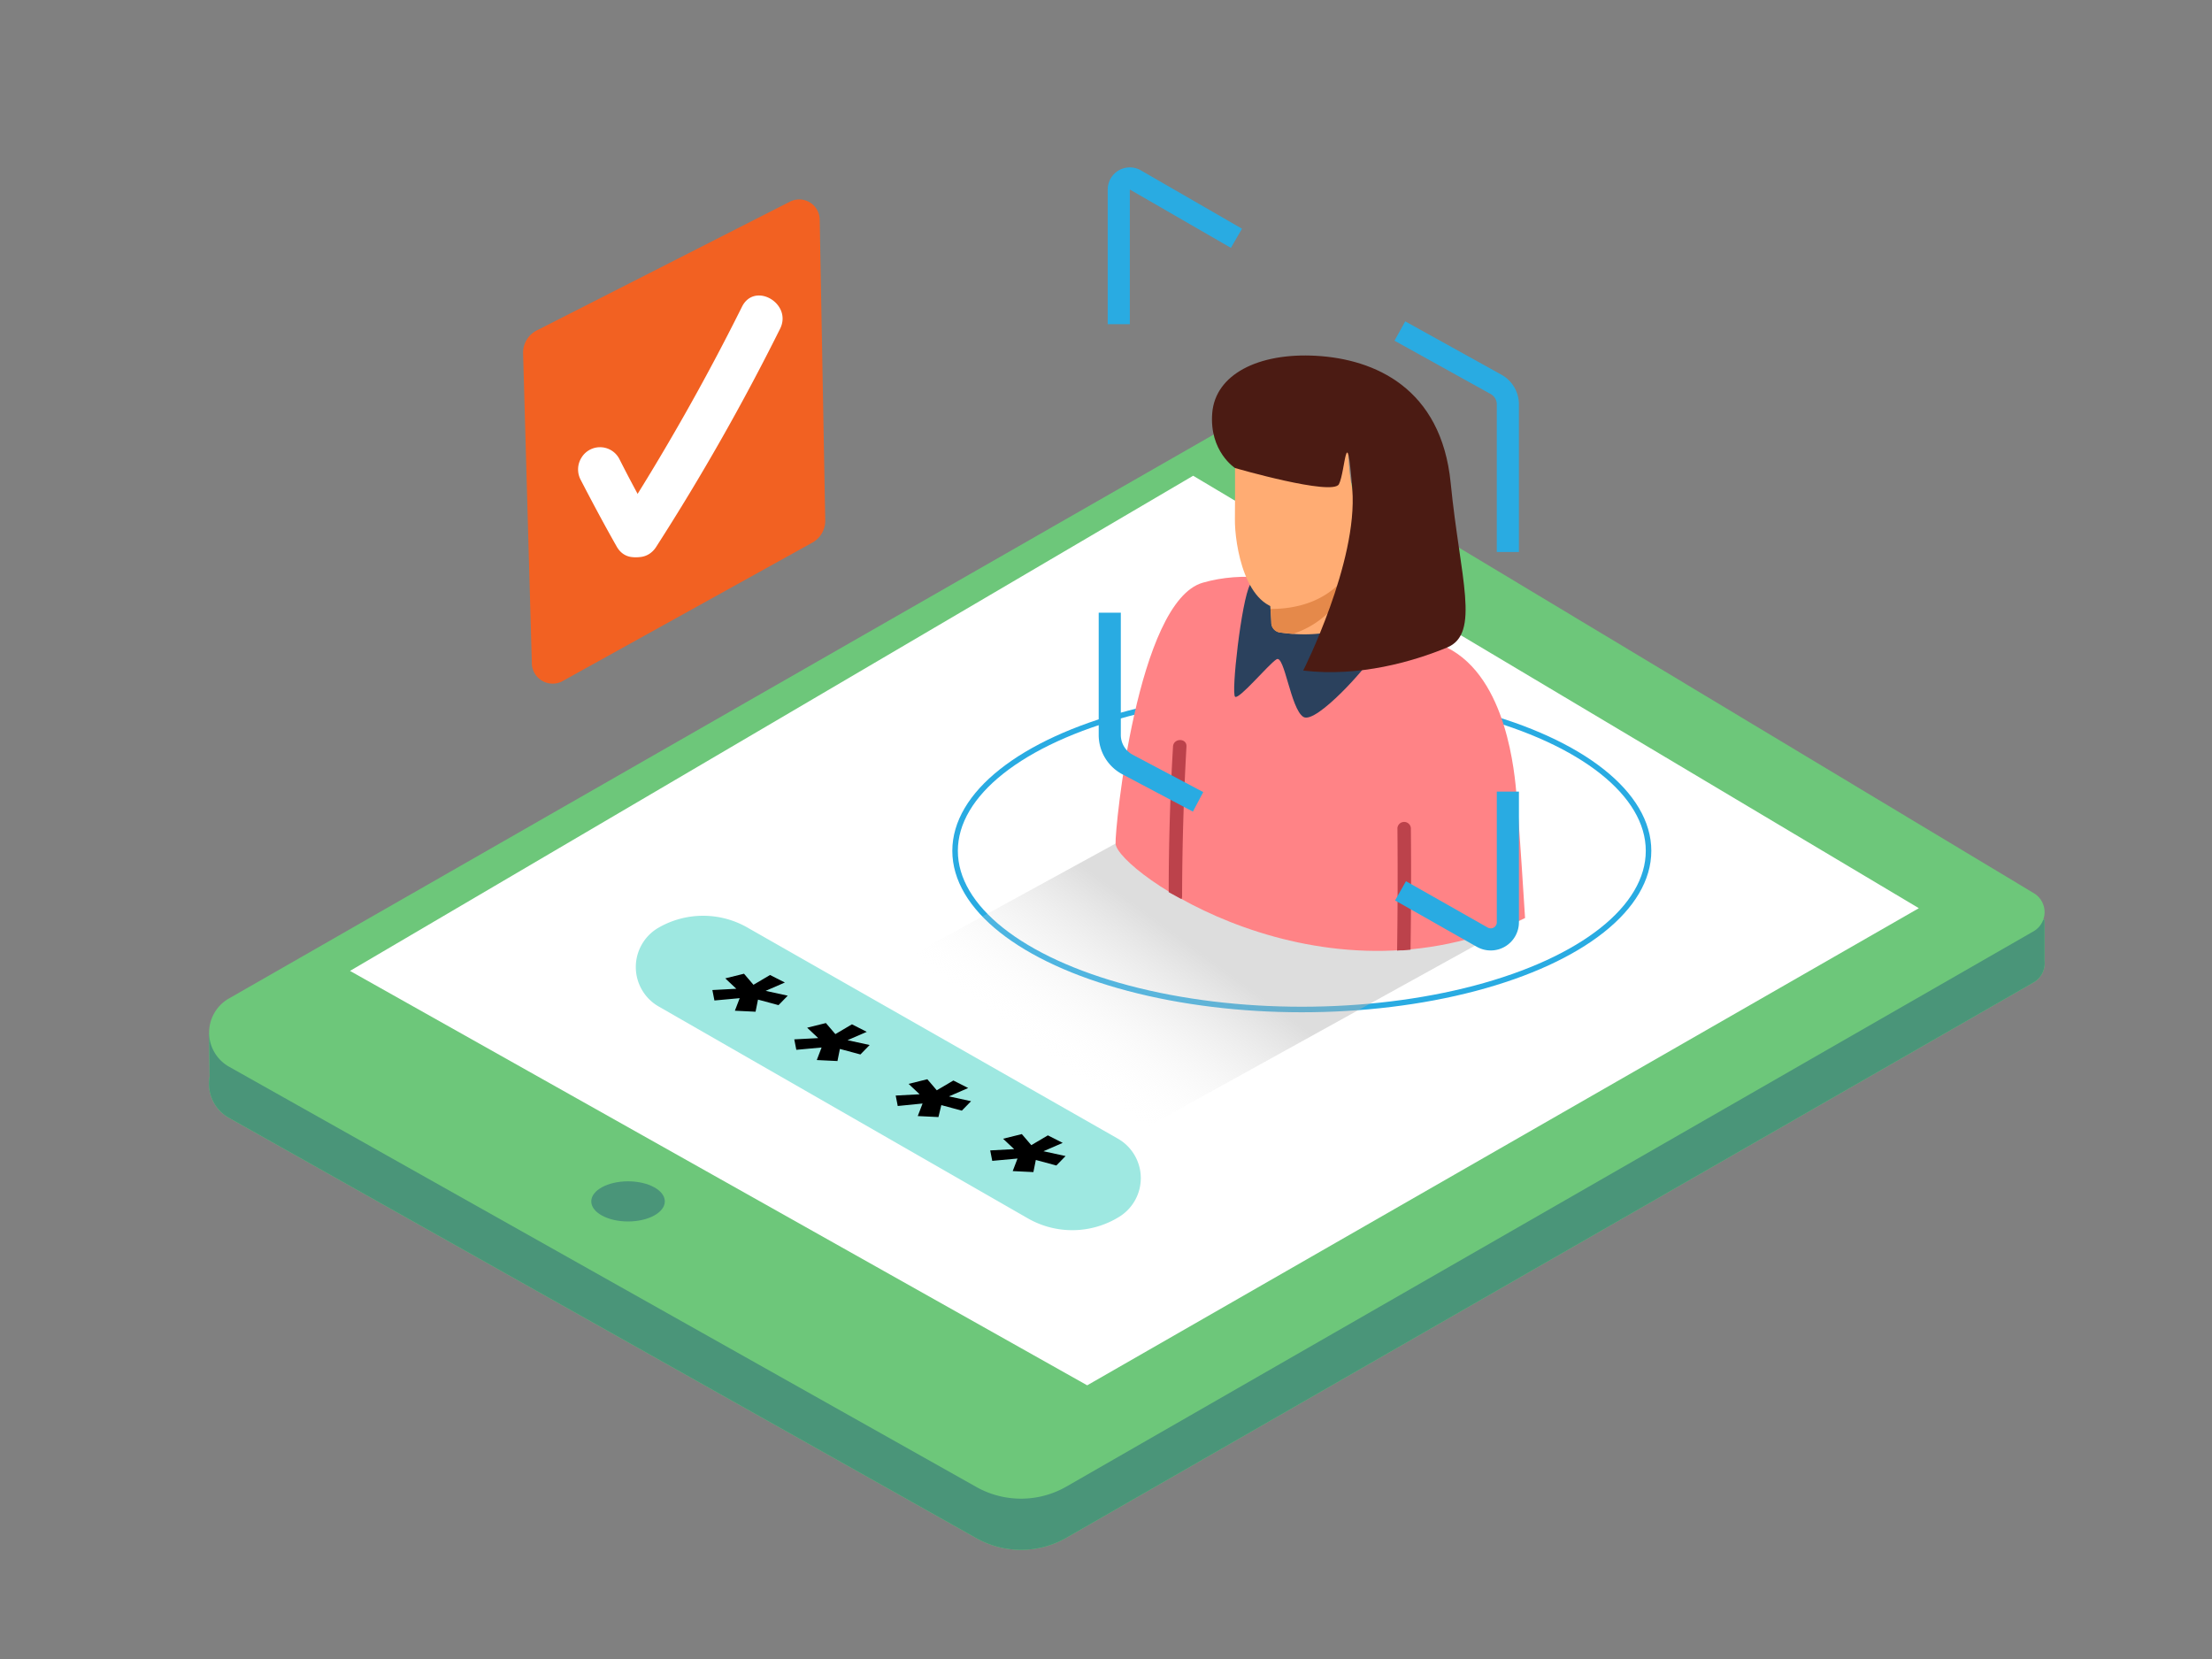 <svg xmlns="http://www.w3.org/2000/svg" xmlns:xlink="http://www.w3.org/1999/xlink" viewBox="0 0 400 300"><rect x="0" y="0" width="400" height="300" fill="#808080" stroke="none"/><defs><linearGradient id="linear-gradient" x1="196.04" y1="197.1" x2="215.28" y2="170.83" gradientUnits="userSpaceOnUse"><stop offset="0.01" stop-color="#fff" stop-opacity="0"/><stop offset="1" stop-color="#b3b3b3" stop-opacity="0.97"/></linearGradient></defs><title>0</title><g style="isolation:isolate"><g id="Layer_2" data-name="Layer 2"><path d="M37.8,186.9l4.28,2.55L224.72,84.83l138.67,83.33,6.33-1.89,0,7.49a4,4,0,0,1-2,3.9L192.84,278.07a16.49,16.49,0,0,1-16.29.07l-135.14-76a7.06,7.06,0,0,1-3.5-7.46Z" fill="#6dc77a"/><path d="M37.8,186.9l4.28,2.55L224.72,84.83l138.67,83.33,6.33-1.89,0,7.49a4,4,0,0,1-2,3.9L192.84,278.07a16.49,16.49,0,0,1-16.29.07l-135.14-76a7.06,7.06,0,0,1-3.5-7.46Z" fill="#6dc77a"/><path d="M37.8,186.9l4.28,2.55L224.72,84.83l138.67,83.33,6.33-1.89,0,7.49a4,4,0,0,1-2,3.9L192.84,278.07a16.49,16.49,0,0,1-16.29.07l-135.14-76a7.06,7.06,0,0,1-3.5-7.46Z" fill="#124577" opacity="0.39"/><path d="M367.73,168.41,192.84,268.82a16.49,16.49,0,0,1-16.29.07l-135.14-76a7.09,7.09,0,0,1,0-12.34l183.35-105,143.08,86A4,4,0,0,1,367.73,168.41Z" fill="#6dc77a"/><polygon points="346.99 164.23 196.6 250.51 63.29 175.57 215.76 86.03 346.99 164.23" fill="#fff"/><ellipse cx="113.57" cy="217.25" rx="6.65" ry="3.63" fill="#124577" opacity="0.39"/><path d="M202.45,220h0a8.22,8.22,0,0,0-.31-14.1l-67-38.18a16.14,16.14,0,0,0-16.15.09h0A8.22,8.22,0,0,0,119.1,182l66.74,38.3A16.13,16.13,0,0,0,202.45,220Z" fill="#9ee8e1"/><ellipse cx="235.41" cy="153.86" rx="62.7" ry="28.69" fill="none" stroke="#29abe2" stroke-miterlimit="10"/><path d="M94.59,63.87l1.59,56.32a3.78,3.78,0,0,0,5.34,3.09l45.2-25.06a4.53,4.53,0,0,0,2.51-4.13l-1-54.39a3.7,3.7,0,0,0-5.38-3.23L97.07,59.75A4.53,4.53,0,0,0,94.59,63.87Z" fill="#f26122"/><path d="M118.37,94.79Q115,88.94,112,83a3.93,3.93,0,0,0-6.75-.4l-.05.08a4,4,0,0,0-.24,4c2.11,4.08,4.28,8.14,6.55,12.14C114,103.27,120.91,99.26,118.37,94.79Z" fill="#fff"/><path d="M111.78,94.89a416.51,416.51,0,0,0,22.4-39.43c2.29-4.59,9.16-.56,6.88,4a416.54,416.54,0,0,1-22.4,39.43C115.89,103.21,109,99.22,111.78,94.89Z" fill="#fff"/><polyline points="201.73 152.54 151.64 179.96 201.73 206.94 275.78 165.99" opacity="0.46" fill="url(#linear-gradient)" style="mix-blend-mode:multiply"/><path d="M275.78,166s-1.11-17.68-1.52-22.06c-.37-4-1.69-21.33-12.56-26.82-13.74-6.94-29.57-15.94-44.2-11.75-11.86,3.4-15.9,44.44-15.77,47.18C202,157.46,238.75,183.45,275.78,166Z" fill="#ff8386"/><path d="M247.69,119.22c0,.8-9.7,11.85-12,10.42s-3.41-11.31-4.85-10.42-6.73,7.28-7.49,6.78,1.14-17.44,2.7-20.28S247.69,112.94,247.69,119.22Z" fill="#2b415d"/><path d="M223.31,78.1s.06,11.49,0,15.76c-.06,4.5,1.84,16.66,9.24,16.27s15-9,15-11c0,0,7.48-4.65,3.25-8.23s-4.55,2.48-4.55,2.48-2.29-3.33-2.45-12.27C243.79,81.13,233.23,82.8,223.31,78.1Z" fill="#ffac73"/><path d="M247.19,111.08c-3.77,3.48-9.91,4.13-15.59,3.31a1.85,1.85,0,0,1-1.7-1.61c-.09-1.74-.2-3.48-.35-5.21L249.06,98l-1.51,12.43S247.43,110.71,247.19,111.08Z" fill="#ffac73"/><path d="M233.81,114.62c-.76-.06-1.52-.14-2.27-.24a1.78,1.78,0,0,1-1.64-1.55c0-.91-.09-1.81-.15-2.71,4.13,0,11.48-1,15.36-8.62A16.68,16.68,0,0,1,233.81,114.62Z" fill="#e5894a"/><path d="M223.34,84.64s-4.69-3-4.13-9.95S227.49,63.75,238,64.34s22.63,5.77,24.33,23,5.44,27.24-.67,29.76-15.87,5.37-26,4.16c0,0,9.91-19.58,8.88-32.76s-1.27-3.12-2.42-.94S223.34,84.64,223.34,84.64Z" fill="#4b1b13"/><path d="M253.74,171.85c-.37,0-.73,0-1.1.06q.16-11.09.06-22.17a1.22,1.22,0,0,1,2.43,0q.1,11-.06,22Z" fill="#bc424b"/><path d="M213.66,162.58h0a1.56,1.56,0,0,0-.25-.12l-.66-.36-.77-.42-.64-.35q0-13.18.78-26.33c.09-1.56,2.52-1.57,2.43,0q-.76,13.56-.79,27.13A1.22,1.22,0,0,1,213.66,162.58Z" fill="#bc424b"/><path d="M253.14,59.86l17.4,9.65a4.14,4.14,0,0,1,2.13,3.62V99.82" fill="none" stroke="#29abe2" stroke-miterlimit="10" stroke-width="4"/><path d="M272.67,143.15v23.62a3.1,3.1,0,0,1-4.63,2.7l-14.78-8.38" fill="none" stroke="#29abe2" stroke-miterlimit="10" stroke-width="4"/><path d="M223.59,43.09,205.31,32.54a2,2,0,0,0-3,1.75V58.62" fill="none" stroke="#29abe2" stroke-miterlimit="10" stroke-width="4"/><path d="M216.65,145l-12.75-6.75a6.05,6.05,0,0,1-3.22-5.35V110.79" fill="none" stroke="#29abe2" stroke-miterlimit="10" stroke-width="4"/><path d="M129.19,180.92l-.37-1.89,4.33-.23-2-1.88,3.39-.84,1.71,2,3-1.77,2.68,1.36-3.48,1.51,4,.87-1.67,1.71-3.71-1-.44,2.19-3.74-.18.87-2.27Z"/><path d="M144,189.84l-.37-1.89,4.33-.23-2-1.88,3.39-.84,1.71,2,3-1.77,2.68,1.36-3.48,1.51,4,.87-1.67,1.71-3.71-1-.44,2.19-3.74-.18.87-2.27Z"/><path d="M162.34,200l-.37-1.89,4.33-.23-2-1.88,3.39-.84,1.71,2,3-1.77,2.68,1.36-3.48,1.51,4,.87-1.67,1.71-3.71-1L169.7,202l-3.74-.18.87-2.27Z"/><path d="M179.43,209.92l-.37-1.89,4.33-.23-2-1.88,3.39-.84,1.71,2,3-1.77,2.68,1.36-3.48,1.51,4,.87-1.67,1.71-3.71-1-.44,2.19-3.74-.18.87-2.27Z"/></g></g></svg>